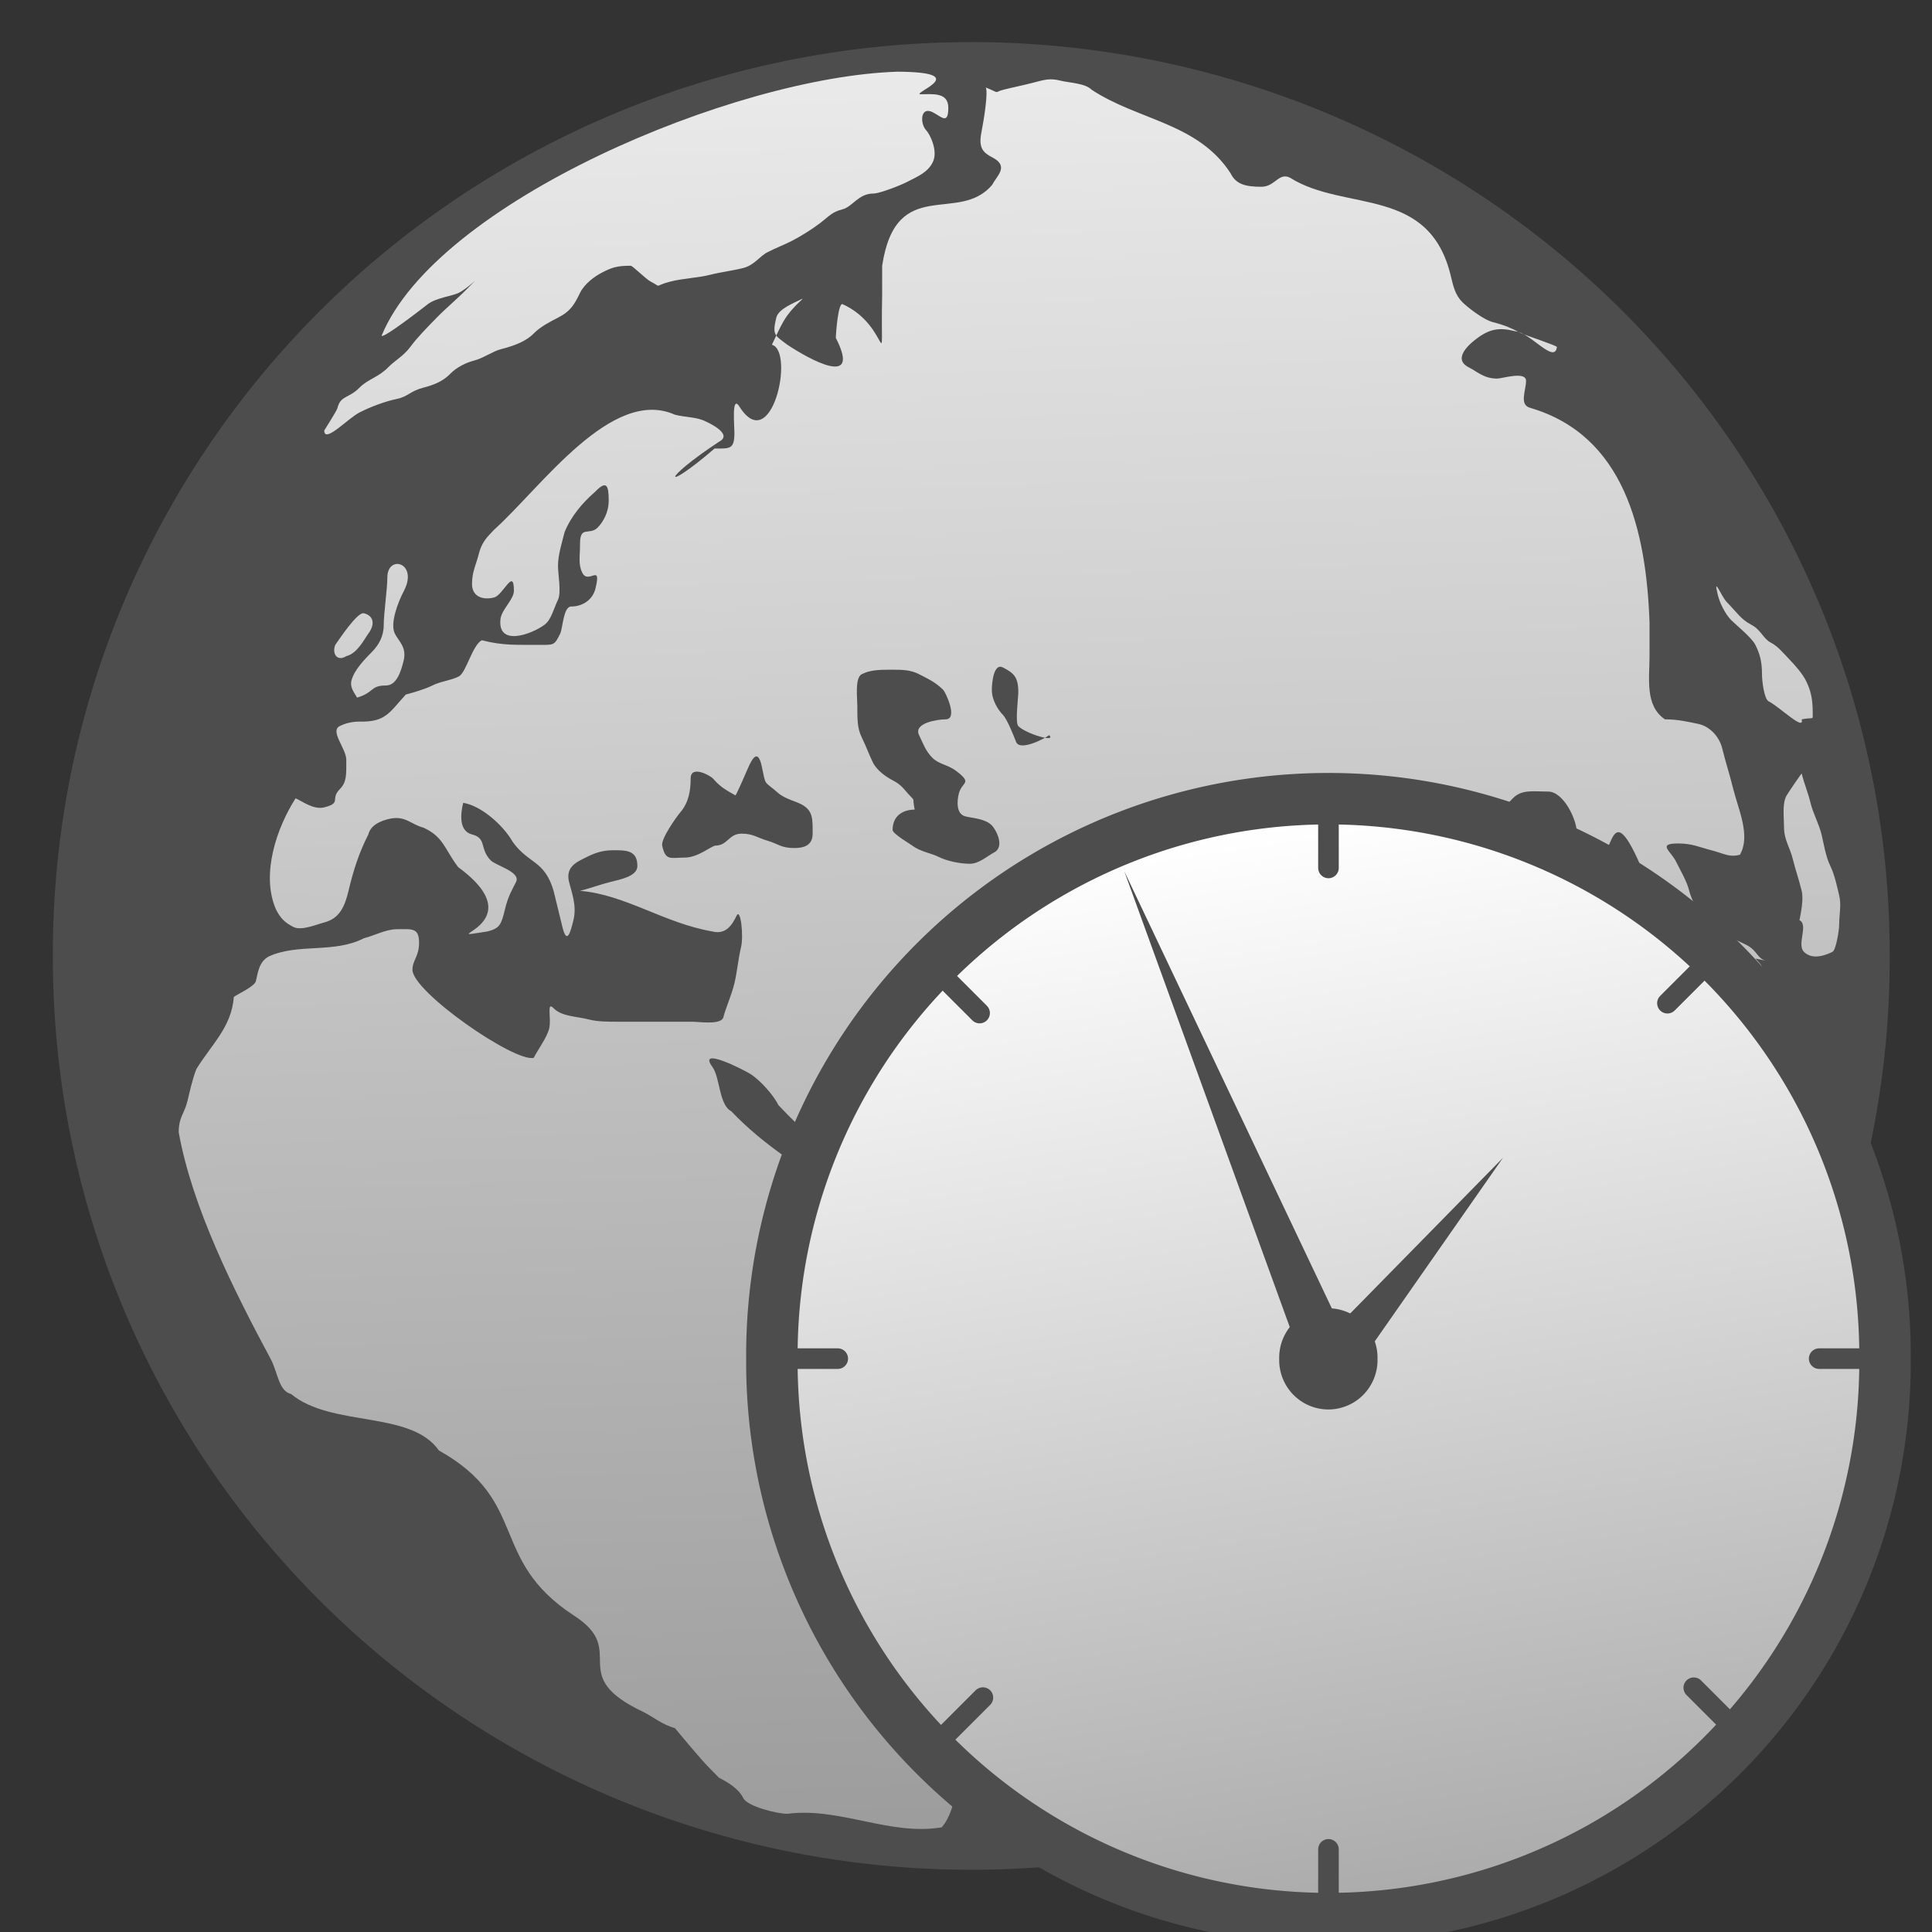 <?xml version="1.0" encoding="UTF-8" standalone="no"?>
<!-- Created with Inkscape (http://www.inkscape.org/) -->
<svg
   xmlns:dc="http://purl.org/dc/elements/1.1/"
   xmlns:cc="http://creativecommons.org/ns#"
   xmlns:rdf="http://www.w3.org/1999/02/22-rdf-syntax-ns#"
   xmlns:svg="http://www.w3.org/2000/svg"
   xmlns="http://www.w3.org/2000/svg"
   xmlns:xlink="http://www.w3.org/1999/xlink"
   xmlns:sodipodi="http://sodipodi.sourceforge.net/DTD/sodipodi-0.dtd"
   xmlns:inkscape="http://www.inkscape.org/namespaces/inkscape"
   id="svg4125"
   sodipodi:version="0.32"
   inkscape:version="0.46"
   width="64"
   height="64"
   version="1.0"
   sodipodi:docname="stock_timezone.svg"
   style="display:inline"
   inkscape:output_extension="org.inkscape.output.svg.inkscape">
  <rect width="100%" height="100%" fill="#333333" stroke="none"/>
  <defs
     id="defs4128">
    <linearGradient
       id="linearGradient5630">
      <stop
         style="stop-color:#999999;stop-opacity:1;"
         offset="0"
         id="stop5632" />
      <stop
         style="stop-color:#ffffff;stop-opacity:1;"
         offset="1"
         id="stop5634" />
    </linearGradient>
    <inkscape:perspective
       sodipodi:type="inkscape:persp3d"
       inkscape:vp_x="0 : 526.18109 : 1"
       inkscape:vp_y="0 : 1000 : 0"
       inkscape:vp_z="744.09448 : 526.18109 : 1"
       inkscape:persp3d-origin="372.04724 : 350.78739 : 1"
       id="perspective4132" />
    <inkscape:perspective
       id="perspective4908"
       inkscape:persp3d-origin="372.04724 : 350.78739 : 1"
       inkscape:vp_z="744.09448 : 526.18109 : 1"
       inkscape:vp_y="0 : 1000 : 0"
       inkscape:vp_x="0 : 526.18109 : 1"
       sodipodi:type="inkscape:persp3d" />
    <linearGradient
       inkscape:collect="always"
       xlink:href="#linearGradient5630"
       id="linearGradient5636"
       x1="216.664"
       y1="298.58"
       x2="206.951"
       y2="-52.351"
       gradientUnits="userSpaceOnUse" />
    <linearGradient
       inkscape:collect="always"
       xlink:href="#linearGradient5630"
       id="linearGradient5660"
       gradientUnits="userSpaceOnUse"
       x1="216.664"
       y1="298.58"
       x2="206.951"
       y2="-52.351" />
    <linearGradient
       inkscape:collect="always"
       xlink:href="#linearGradient5630"
       id="linearGradient5662"
       gradientUnits="userSpaceOnUse"
       x1="216.664"
       y1="298.58"
       x2="206.951"
       y2="-52.351" />
    <linearGradient
       inkscape:collect="always"
       xlink:href="#linearGradient5630"
       id="linearGradient5664"
       gradientUnits="userSpaceOnUse"
       x1="216.664"
       y1="298.58"
       x2="206.951"
       y2="-52.351" />
    <linearGradient
       inkscape:collect="always"
       xlink:href="#linearGradient5630"
       id="linearGradient5666"
       gradientUnits="userSpaceOnUse"
       x1="216.664"
       y1="298.58"
       x2="206.951"
       y2="-52.351" />
    <linearGradient
       inkscape:collect="always"
       xlink:href="#linearGradient5630"
       id="linearGradient5668"
       gradientUnits="userSpaceOnUse"
       x1="216.664"
       y1="298.58"
       x2="206.951"
       y2="-52.351" />
    <linearGradient
       inkscape:collect="always"
       xlink:href="#linearGradient5630"
       id="linearGradient5670"
       gradientUnits="userSpaceOnUse"
       x1="216.664"
       y1="298.58"
       x2="206.951"
       y2="-52.351" />
    <linearGradient
       inkscape:collect="always"
       xlink:href="#linearGradient5630"
       id="linearGradient5672"
       gradientUnits="userSpaceOnUse"
       x1="216.664"
       y1="298.58"
       x2="206.951"
       y2="-52.351" />
    <linearGradient
       inkscape:collect="always"
       xlink:href="#linearGradient5630"
       id="linearGradient5674"
       gradientUnits="userSpaceOnUse"
       x1="216.664"
       y1="298.58"
       x2="206.951"
       y2="-52.351" />
    <linearGradient
       inkscape:collect="always"
       xlink:href="#linearGradient5630"
       id="linearGradient5676"
       gradientUnits="userSpaceOnUse"
       x1="216.664"
       y1="298.58"
       x2="206.951"
       y2="-52.351" />
    <linearGradient
       gradientUnits="userSpaceOnUse"
       y2="59.841"
       x2="38.891"
       y1="7.853"
       x1="30.853"
       id="linearGradient3359"
       xlink:href="#linearGradient3292"
       inkscape:collect="always" />
    <inkscape:perspective
       sodipodi:type="inkscape:persp3d"
       inkscape:vp_x="0 : 24 : 1"
       inkscape:vp_y="0 : 1000 : 0"
       inkscape:vp_z="48 : 24 : 1"
       inkscape:persp3d-origin="24 : 16 : 1"
       id="perspective2391" />
    <inkscape:perspective
       id="perspective2400"
       inkscape:persp3d-origin="372.04724 : 350.78739 : 1"
       inkscape:vp_z="744.09448 : 526.18109 : 1"
       inkscape:vp_y="0 : 1000 : 0"
       inkscape:vp_x="0 : 526.18109 : 1"
       sodipodi:type="inkscape:persp3d" />
    <linearGradient
       gradientUnits="userSpaceOnUse"
       y2="62.322"
       x2="58.238"
       y1="11.29"
       x1="33.39"
       id="linearGradient3278"
       xlink:href="#linearGradient4152"
       inkscape:collect="always" />
    <linearGradient
       y2="55.665"
       x2="39.186"
       y1="17.684"
       x1="37.415"
       gradientUnits="userSpaceOnUse"
       id="linearGradient3280"
       xlink:href="#linearGradient4152"
       inkscape:collect="always" />
    <linearGradient
       gradientUnits="userSpaceOnUse"
       y2="55.665"
       x2="39.186"
       y1="17.684"
       x1="37.415"
       id="linearGradient3282"
       xlink:href="#linearGradient4152"
       inkscape:collect="always" />
    <inkscape:perspective
       sodipodi:type="inkscape:persp3d"
       inkscape:vp_x="0 : 526.18109 : 1"
       inkscape:vp_y="0 : 1000 : 0"
       inkscape:vp_z="744.09448 : 526.18109 : 1"
       inkscape:persp3d-origin="372.04724 : 350.78739 : 1"
       id="perspective3284" />
    <linearGradient
       gradientUnits="userSpaceOnUse"
       y2="58.758"
       x2="21.984"
       y1="11.303"
       x1="23.862"
       id="linearGradient3286"
       xlink:href="#linearGradient4152"
       inkscape:collect="always" />
    <inkscape:perspective
       sodipodi:type="inkscape:persp3d"
       inkscape:vp_x="0 : 526.18109 : 1"
       inkscape:vp_y="0 : 1000 : 0"
       inkscape:vp_z="744.09448 : 526.18109 : 1"
       inkscape:persp3d-origin="372.04724 : 350.78739 : 1"
       id="perspective3288" />
    <inkscape:perspective
       id="perspective3290"
       inkscape:persp3d-origin="32 : 21.333333 : 1"
       inkscape:vp_z="64 : 32 : 1"
       inkscape:vp_y="0 : 1000 : 0"
       inkscape:vp_x="0 : 32 : 1"
       sodipodi:type="inkscape:persp3d" />
    <linearGradient
       id="linearGradient3292">
      <stop
         id="stop3294"
         offset="0"
         style="stop-color:#ffffff;stop-opacity:1;" />
      <stop
         id="stop3296"
         offset="1"
         style="stop-color:#acabab;stop-opacity:1;" />
    </linearGradient>
    <linearGradient
       id="linearGradient3298">
      <stop
         style="stop-color:#ffffff;stop-opacity:0"
         offset="0"
         id="stop3300" />
      <stop
         style="stop-color:#acabab;stop-opacity:1;"
         offset="1"
         id="stop3302" />
    </linearGradient>
    <linearGradient
       id="linearGradient3215">
      <stop
         id="stop3217"
         offset="0"
         style="stop-color:#ffffff;stop-opacity:0" />
      <stop
         id="stop3219"
         offset="1"
         style="stop-color:#acabab;stop-opacity:1;" />
    </linearGradient>
    <linearGradient
       id="linearGradient3221">
      <stop
         style="stop-color:#ffffff;stop-opacity:1;"
         offset="0"
         id="stop3223" />
      <stop
         style="stop-color:#acabab;stop-opacity:1;"
         offset="1"
         id="stop3225" />
    </linearGradient>
    <inkscape:perspective
       sodipodi:type="inkscape:persp3d"
       inkscape:vp_x="0 : 32 : 1"
       inkscape:vp_y="0 : 1000 : 0"
       inkscape:vp_z="64 : 32 : 1"
       inkscape:persp3d-origin="32 : 21.333333 : 1"
       id="perspective3227" />
    <inkscape:perspective
       id="perspective3229"
       inkscape:persp3d-origin="372.04724 : 350.78739 : 1"
       inkscape:vp_z="744.09448 : 526.18109 : 1"
       inkscape:vp_y="0 : 1000 : 0"
       inkscape:vp_x="0 : 526.18109 : 1"
       sodipodi:type="inkscape:persp3d" />
    <linearGradient
       inkscape:collect="always"
       xlink:href="#linearGradient4152"
       id="linearGradient3231"
       x1="23.862"
       y1="11.303"
       x2="21.984"
       y2="58.758"
       gradientUnits="userSpaceOnUse" />
    <inkscape:perspective
       id="perspective3233"
       inkscape:persp3d-origin="372.04724 : 350.78739 : 1"
       inkscape:vp_z="744.09448 : 526.18109 : 1"
       inkscape:vp_y="0 : 1000 : 0"
       inkscape:vp_x="0 : 526.18109 : 1"
       sodipodi:type="inkscape:persp3d" />
    <linearGradient
       inkscape:collect="always"
       xlink:href="#linearGradient4152"
       id="linearGradient3235"
       x1="37.415"
       y1="17.684"
       x2="39.186"
       y2="55.665"
       gradientUnits="userSpaceOnUse" />
    <linearGradient
       inkscape:collect="always"
       xlink:href="#linearGradient4152"
       id="linearGradient3237"
       gradientUnits="userSpaceOnUse"
       x1="37.415"
       y1="17.684"
       x2="39.186"
       y2="55.665" />
    <linearGradient
       inkscape:collect="always"
       xlink:href="#linearGradient4152"
       id="linearGradient3239"
       x1="33.39"
       y1="11.29"
       x2="58.238"
       y2="62.322"
       gradientUnits="userSpaceOnUse" />
    <linearGradient
       gradientUnits="userSpaceOnUse"
       y2="62.322"
       x2="58.238"
       y1="11.29"
       x1="33.39"
       id="linearGradient3181"
       xlink:href="#linearGradient4152"
       inkscape:collect="always" />
    <linearGradient
       y2="55.665"
       x2="39.186"
       y1="17.684"
       x1="37.415"
       gradientUnits="userSpaceOnUse"
       id="linearGradient3220"
       xlink:href="#linearGradient4152"
       inkscape:collect="always" />
    <linearGradient
       gradientUnits="userSpaceOnUse"
       y2="55.665"
       x2="39.186"
       y1="17.684"
       x1="37.415"
       id="linearGradient3208"
       xlink:href="#linearGradient4152"
       inkscape:collect="always" />
    <inkscape:perspective
       sodipodi:type="inkscape:persp3d"
       inkscape:vp_x="0 : 526.18109 : 1"
       inkscape:vp_y="0 : 1000 : 0"
       inkscape:vp_z="744.09448 : 526.18109 : 1"
       inkscape:persp3d-origin="372.04724 : 350.78739 : 1"
       id="perspective2398" />
    <linearGradient
       gradientUnits="userSpaceOnUse"
       y2="58.758"
       x2="21.984"
       y1="11.303"
       x1="23.862"
       id="linearGradient4166"
       xlink:href="#linearGradient4152"
       inkscape:collect="always" />
    <inkscape:perspective
       sodipodi:type="inkscape:persp3d"
       inkscape:vp_x="0 : 526.18109 : 1"
       inkscape:vp_y="0 : 1000 : 0"
       inkscape:vp_z="744.09448 : 526.18109 : 1"
       inkscape:persp3d-origin="372.04724 : 350.78739 : 1"
       id="perspective3591" />
    <inkscape:perspective
       id="perspective3225"
       inkscape:persp3d-origin="32 : 21.333333 : 1"
       inkscape:vp_z="64 : 32 : 1"
       inkscape:vp_y="0 : 1000 : 0"
       inkscape:vp_x="0 : 32 : 1"
       sodipodi:type="inkscape:persp3d" />
    <linearGradient
       id="linearGradient4152">
      <stop
         id="stop4154"
         offset="0"
         style="stop-color:#ffffff;stop-opacity:1;" />
      <stop
         id="stop4156"
         offset="1"
         style="stop-color:#acabab;stop-opacity:1;" />
    </linearGradient>
    <linearGradient
       id="linearGradient3210">
      <stop
         style="stop-color:#ffffff;stop-opacity:0"
         offset="0"
         id="stop3212" />
      <stop
         style="stop-color:#acabab;stop-opacity:1;"
         offset="1"
         id="stop3214" />
    </linearGradient>
  </defs>
  <sodipodi:namedview
     inkscape:window-height="845"
     inkscape:window-width="1400"
     inkscape:pageshadow="2"
     inkscape:pageopacity="0.0"
     guidetolerance="10.0"
     gridtolerance="10.0"
     objecttolerance="10.0"
     borderopacity="1.0"
     bordercolor="#666666"
     pagecolor="#ffffff"
     id="base"
     showgrid="false"
     inkscape:zoom="2"
     inkscape:cx="61.987377"
     inkscape:cy="2.1359872"
     inkscape:window-x="0"
     inkscape:window-y="0"
     inkscape:current-layer="svg4125" />
  <g
     inkscape:groupmode="layer"
     id="layer3"
     style="opacity:1;display:inline">
    <path
       sodipodi:type="arc"
       style="fill:#4d4d4d;fill-opacity:1;stroke:none;stroke-width:3.002;stroke-linejoin:round;stroke-miterlimit:4;stroke-dasharray:none;stroke-opacity:1"
       id="path5549"
       sodipodi:cx="205.32869"
       sodipodi:cy="152.37476"
       sodipodi:rx="145.56166"
       sodipodi:ry="139.77774"
       d="M 350.89,152.375 A 145.562,139.778 0 1 1 59.767,152.375 A 145.562,139.778 0 1 1 350.89,152.375 z"
       transform="matrix(0.209,-1.5804879e-3,1.6913482e-3,0.216,-10.996,-0.922)" />
  </g>
  <g
     id="g5615"
     style="fill:url(#linearGradient5636);fill-opacity:1;stroke:none"
     transform="matrix(0.214,0,0,0.219,-12.926,-2.205)">
    <path
       sodipodi:nodetypes="cssccccccsssccsccsccssssccssccsssssssccssccssssccssccscccsssscccsssssssccssssccsssccssccsccsccccccccsccccccccccssccccssccssccccsccsccccccsssccssccssssccssssssssccssccccssssccsssccsccsssc"
       id="path5555"
       d="M 212.998,23.301 C 213.361,23.997 212.773,27.84 212.315,30.128 C 211.859,32.41 212.542,33.143 214.022,33.883 C 216.689,35.216 214.651,36.72 214.022,37.979 C 208.849,44.103 199.113,36.433 196.955,50.267 C 196.955,51.85 196.955,53.09 196.955,54.705 C 196.655,68.21 198.337,59.361 190.811,56.07 C 190.138,55.902 189.787,60.54 189.787,61.19 C 193.852,68.935 185.544,64.329 182.277,62.214 C 180.375,60.788 179.895,60.818 180.57,58.118 C 180.907,56.771 183.348,55.876 184.325,55.387 C 185.325,54.887 183.702,55.877 182.277,57.777 C 181.396,58.951 180.606,60.777 179.888,62.214 C 183.476,63.17 179.805,79.441 174.768,71.43 C 173.659,69.953 174.085,74.414 174.085,75.526 C 174.085,78.05 173.416,77.916 171.013,77.916 C 162.886,84.727 162.689,82.7 171.695,76.892 C 174.057,75.711 169.764,73.878 169.647,73.82 C 168.25,73.121 166.586,73.225 164.869,72.796 C 155.079,68.523 144.118,83.853 136.878,90.204 C 135.668,91.415 134.928,92.201 134.489,93.959 C 134.139,95.357 133.465,96.557 133.465,98.396 C 133.465,100.295 135.111,100.886 136.878,100.444 C 138.31,100.087 139.951,95.84 139.951,99.42 C 139.951,100.704 138.277,102.018 137.903,103.517 C 137.218,107.965 142.638,106.074 144.729,104.541 C 145.749,103.776 146.121,102.099 146.777,100.786 C 147.315,99.71 146.777,96.9 146.777,95.666 C 146.777,93.956 147.426,92.047 147.801,90.546 C 148.851,88.069 150.568,86.131 152.58,84.401 C 154.279,82.702 154.628,83.457 154.628,85.767 C 154.628,87.606 153.748,89.036 152.922,89.863 C 151.671,91.114 150.191,89.509 150.191,92.252 C 150.191,94.266 149.887,95.4 150.532,96.69 C 151.474,98.573 153.57,95.119 152.58,99.079 C 152.131,100.874 150.503,101.81 148.825,101.81 C 147.595,101.81 147.526,105.091 147.119,105.906 C 146.195,107.754 146.153,107.613 143.705,107.613 C 140.392,107.584 138.381,107.761 134.99,106.914 C 133.505,107.657 132.578,111.811 131.417,112.391 C 130.213,112.993 128.546,113.144 127.321,113.757 C 126.226,114.304 124.262,114.863 123.225,115.122 C 120.7,117.793 120.137,119.322 116.057,119.218 C 115.008,119.218 113.923,119.432 112.984,119.901 C 111.428,120.679 114.008,123.281 114.008,125.021 C 114.008,127.335 114.078,128.365 112.984,129.459 C 111.469,130.974 113.342,131.503 110.595,132.189 C 108.923,132.607 107.089,131.197 106.158,130.824 C 103.269,135.229 100.772,142.247 103.086,147.55 C 103.819,149.016 104.537,149.641 105.816,150.281 C 107.067,150.906 109.43,149.889 110.595,149.598 C 113.113,148.968 113.823,146.927 114.35,144.819 C 115.097,141.738 115.957,139.087 117.422,136.285 C 117.776,134.87 119.326,134.198 120.835,133.896 C 123.147,133.434 124.046,134.784 125.956,135.261 C 129.091,136.676 129.179,138.465 131.329,141.236 C 143.642,150.059 126.6,152.384 135.854,150.963 C 137.799,150.477 137.99,149.93 138.585,147.55 C 139.088,145.54 139.611,144.815 140.292,143.454 C 141.042,141.953 137.156,141.004 136.365,140.213 C 134.59,138.438 135.795,136.868 133.465,136.285 C 131.414,135.773 131.678,133.193 132.1,131.507 C 134.789,131.903 138.254,134.797 139.782,137.435 C 142.253,140.784 144.693,140.155 146.095,144.819 C 146.603,146.851 147.092,148.81 147.46,150.281 C 148.162,153.089 148.724,151.026 149.167,149.256 C 149.72,147.046 148.891,145.081 148.484,143.454 C 147.96,141.357 149.477,140.568 150.532,140.04 C 152.047,139.283 153.314,138.675 155.311,138.675 C 157.385,138.675 159.066,138.685 159.066,141.064 C 159.066,142.636 156.36,143.106 154.97,143.454 C 153.09,143.923 152.027,144.36 150.191,144.819 C 157.194,145.382 163.188,149.698 170.671,150.963 C 172.861,151.511 173.812,149.802 174.426,148.574 C 175.042,147.343 175.54,151.63 175.109,153.353 C 174.671,155.104 174.507,157.124 174.085,158.814 C 173.619,160.678 172.71,162.609 172.378,163.934 C 172.075,165.148 168.554,164.617 167.599,164.617 C 163.845,164.617 160.09,164.617 156.335,164.617 C 154.528,164.617 152.956,164.625 151.556,164.276 C 149.567,163.778 147.366,163.841 146.095,162.569 C 144.956,161.431 145.786,164.144 145.412,165.641 C 145.065,167.029 143.588,168.947 143.023,170.078 C 140.087,170.81 124.28,160.124 124.249,156.766 C 124.249,155.291 125.273,154.773 125.273,152.67 C 125.273,150.343 124.127,150.622 121.859,150.622 C 120.148,150.622 118.446,151.56 116.739,151.987 C 112.109,154.317 106.652,152.716 102.062,154.718 C 100.465,155.516 100.327,157.219 100.013,158.473 C 99.809,159.289 97.105,160.483 96.6,160.862 C 96.247,165.446 93.105,168.097 90.797,171.785 C 90.155,173.39 89.764,175.234 89.432,176.564 C 88.905,178.669 88.066,179.004 88.066,181.343 C 90.158,192.693 96.52,205.112 102.403,215.818 C 103.456,217.925 103.572,220.463 105.475,220.938 C 111.724,226.003 123.974,223.368 128.345,229.472 C 142.405,237.147 135.964,245.916 149.167,254.39 C 157.967,259.861 147.699,263.406 160.09,269.068 C 161.524,269.785 163.011,270.993 164.869,271.457 C 168.591,275.838 169.579,276.921 171.695,278.967 C 173.066,279.652 174.738,280.615 175.45,282.039 C 176.087,283.312 180.69,284.428 182.277,284.428 C 190.358,283.394 198.1,287.781 206.171,286.476 C 208.828,283.511 207.695,278.7 211.974,277.26 C 214.048,276.742 215.521,277.452 215.046,275.553 C 207.974,273 208.081,269.16 215.046,266.337 C 216.623,265.549 218.074,264.675 219.142,263.606 C 221.807,260.563 217.391,258.049 215.046,256.438 C 212.951,254.102 211.199,250.632 210.267,247.563 C 209.769,245.569 209.243,244.817 209.243,242.443 C 216.397,231.439 223.781,222.937 227.676,210.016 C 228.126,208.214 228.256,206.328 228.7,204.554 C 229.279,202.236 228.635,201.21 226.993,200.799 C 226.117,200.58 223.587,203.013 222.897,203.53 C 218.607,206.166 213.487,211.113 208.219,210.016 C 206.436,209.57 205.102,208.286 203.782,207.626 C 196.739,190.695 184.003,188.892 173.595,178.15 C 171.685,177.195 171.884,173.06 170.671,171.444 C 168.299,168.28 175.508,171.888 176.474,172.468 C 178.16,173.479 180.214,175.852 180.912,177.247 C 188.256,184.934 198.747,191.954 204.123,201.482 C 205.058,203.351 205.65,203.692 206.854,204.895 C 207.555,205.596 211.973,202.166 212.657,201.482 C 213.225,200.913 213.794,200.344 214.363,199.775 C 220.465,189.718 235.372,185.815 235.527,171.102 C 235.527,168.845 235.562,168.066 234.503,167.006 C 231.234,164.737 227.218,167.798 225.286,163.934 C 224.224,161.81 223.032,166.466 222.897,167.006 C 222.573,168.301 220.35,169.553 219.483,170.42 C 215.584,174.476 209.87,168.269 205.83,166.324 C 204.354,165.586 203.484,162.743 203.099,161.203 C 202.426,158.51 201.082,157.045 204.806,157.79 C 209.781,159.353 214.568,161.579 219.483,163.252 C 221.252,163.694 223.5,163.121 224.604,162.569 C 228.466,158.955 228.872,160.986 231.772,164.617 C 232.51,165.355 235.34,162.414 235.868,161.886 C 239.344,157.441 241.422,154.396 247.132,153.353 C 249.725,152.704 251.239,152.763 252.935,154.035 C 255.296,155.806 256.902,156.979 258.738,158.814 C 260.429,160.505 260.458,162.096 262.151,159.838 C 263.242,158.384 264.94,157.932 266.589,157.107 C 271.818,162.261 280.33,174.165 287.411,179.636 C 288.924,181.149 289.645,180.288 290.483,178.612 C 291.18,177.218 291.008,174.831 291.507,173.833 C 292.315,172.217 291.848,169.45 291.848,167.689 C 288.138,157.816 285.764,148.503 288.776,137.992 C 289.094,136.72 291.464,135.347 292.189,133.896 C 292.891,132.493 293.791,131.612 294.579,130.824 C 295.955,129.448 297.688,129.8 300.04,129.8 C 302.426,129.8 304.478,134.041 304.478,135.944 C 304.478,136.799 305.825,138.979 306.185,139.699 C 310.53,143.217 308.861,128.638 314.377,141.064 C 315.379,143.068 316.11,143.48 317.449,144.819 C 319.166,146.536 319.894,146.067 320.521,148.574 C 320.928,150.203 320.475,152.147 320.862,153.694 C 321.271,155.331 323.185,150.955 323.252,150.622 C 323.725,148.256 322.304,146.492 321.886,144.819 C 321.515,143.332 320.519,141.742 319.838,140.382 C 319.037,138.778 316.861,137.651 320.18,137.651 C 322.329,137.651 323.431,138.208 325.3,138.675 C 327.315,139.179 328.013,139.789 329.737,139.358 C 331.417,136.501 329.523,132.588 328.713,129.459 C 328.157,127.235 327.531,125.411 327.006,123.314 C 326.539,121.446 325.042,119.918 323.252,119.56 C 321.604,119.23 320.097,118.877 318.132,118.877 C 315,116.822 315.742,112.7 315.742,109.319 C 315.742,107.613 315.742,105.906 315.742,104.199 C 315.227,90.295 311.836,75.958 297.31,71.772 C 295.496,71.318 296.627,69.142 296.627,67.676 C 296.627,66.166 292.897,67.334 292.189,67.334 C 290.09,67.334 289.176,66.339 287.752,65.628 C 285.044,64.273 288.158,61.876 289.117,61.19 C 291.085,59.784 292.579,59.581 294.92,60.166 C 297.255,60.318 301.05,65.224 301.406,62.555 C 301.406,62.345 296.411,60.741 295.944,60.507 C 294.257,59.664 293.375,59.268 291.507,58.801 C 289.973,58.417 287.455,56.455 286.728,55.729 C 285.65,54.651 285.362,53.337 285.021,51.974 C 281.731,38.071 268.597,42.191 260.103,36.955 C 258.361,36.084 257.768,38.32 255.666,38.32 C 253.084,38.32 251.697,37.893 250.887,36.272 C 245.818,28.644 236.554,28.276 229.382,23.642 C 228.383,22.643 225.841,22.586 224.604,22.277 C 222.862,21.842 222.039,22.15 220.166,22.618 C 218.587,23.013 217.093,23.301 215.729,23.642 C 214.089,24.052 215.441,24.278 212.998,23.301 z"
       style="opacity:1;fill:url(#linearGradient5660);fill-opacity:1;fill-rule:evenodd;stroke:none;stroke-width:1px;stroke-linecap:butt;stroke-linejoin:miter;stroke-opacity:1" />
    <path
       id="path5563"
       d="M 339.295,166.324 C 340.29,168.812 337.566,168.553 335.881,169.396 C 334.351,170.161 332.612,169.346 331.444,169.054 C 330.048,168.706 328.987,166.575 328.03,165.3 C 326.645,163.453 327.178,162.228 324.276,162.228 C 322.317,162.228 320.908,162.08 319.838,161.545 C 318.765,161.008 321.605,160.847 322.91,160.521 C 324.494,160.125 326.732,160.521 328.372,160.521 C 330.192,160.521 332.013,160.521 333.833,160.521 C 336.282,160.521 336.116,161.097 337.247,162.228 C 338.321,163.302 338.935,164.523 339.295,166.324 z"
       style="opacity:1;fill:url(#linearGradient5662);fill-opacity:1;fill-rule:evenodd;stroke:none;stroke-width:1px;stroke-linecap:butt;stroke-linejoin:miter;stroke-opacity:1" />
    <path
       id="path5565"
       d="M 332.127,155.059 C 333.469,156.402 334.25,157.449 330.761,157.449 C 328.372,157.449 328.456,156.851 327.348,155.742 C 326.428,154.822 326.219,152.592 325.982,151.646 C 325.52,149.795 323.964,148.262 325.982,150.281 C 327.292,151.59 329.084,152.173 330.761,153.011 C 332.482,153.872 332.391,155.112 333.833,155.401"
       style="opacity:1;fill:url(#linearGradient5664);fill-opacity:1;fill-rule:evenodd;stroke:none;stroke-width:1px;stroke-linecap:butt;stroke-linejoin:miter;stroke-opacity:1" />
    <path
       id="path5567"
       d="M 338.953,149.256 C 340.393,149.976 338.498,152.897 339.636,154.035 C 340.957,155.357 343.095,154.524 344.074,154.035 C 344.6,153.772 345.098,150.792 345.098,149.939 C 345.098,148.356 345.465,146.97 345.098,145.502 C 344.784,144.247 344.414,142.428 343.732,141.064 C 343,139.6 342.737,137.765 342.367,136.285 C 341.967,134.685 341.067,133.134 340.66,131.507 C 340.234,129.804 339.697,128.679 339.295,127.069 C 339.278,127.004 337.044,130.205 336.905,130.483 C 336.262,131.768 336.564,133.734 336.564,135.261 C 336.564,137.083 337.486,138.267 337.929,140.04 C 338.345,141.703 338.838,142.992 339.295,144.819 C 339.609,146.075 339.185,148.101 338.953,149.256 z"
       style="opacity:1;fill:url(#linearGradient5666);fill-opacity:1;fill-rule:evenodd;stroke:none;stroke-width:1px;stroke-linecap:butt;stroke-linejoin:miter;stroke-opacity:1" />
    <path
       id="path5569"
       d="M 339.295,118.877 C 339.764,120.754 335.905,117.011 334.175,116.146 C 333.501,115.809 333.151,113.153 333.151,112.05 C 333.151,109.99 332.758,108.876 332.127,107.613 C 331.58,106.52 329.012,104.498 328.372,103.858 C 327.489,102.975 326.631,101.334 326.324,100.103 C 325.53,96.926 326.853,100.291 327.689,101.127 C 329.253,102.691 329.924,103.781 331.444,104.541 C 333.038,105.338 333.291,106.659 334.516,107.271 C 335.629,107.828 336.524,108.938 337.247,109.661 C 338.293,110.707 339.445,112.009 339.977,113.074 C 340.702,114.523 341.001,115.774 341.001,117.853 C 341.001,119.116 341.225,118.491 339.295,118.877 z"
       style="opacity:1;fill:url(#linearGradient5668);fill-opacity:1;fill-rule:evenodd;stroke:none;stroke-width:1px;stroke-linecap:butt;stroke-linejoin:miter;stroke-opacity:1" />
    <path
       sodipodi:nodetypes="cssssssssssssssssssssssssscccssssssssc"
       id="path5571"
       d="M 110.595,75.185 C 110.595,77.22 114.236,73.365 116.057,72.454 C 117.785,71.59 120.038,70.771 121.859,70.406 C 123.557,70.067 123.88,69.218 125.956,68.7 C 127.733,68.255 129.031,67.672 130.052,66.652 C 131.115,65.588 132.555,64.916 133.806,64.603 C 135.18,64.26 136.719,63.193 137.903,62.897 C 140.054,62.359 141.829,61.701 143.023,60.507 C 144.052,59.478 145.631,58.691 146.777,58.118 C 148.779,57.117 149.341,56.064 150.191,54.363 C 150.881,52.983 152.476,51.855 153.604,51.291 C 155.166,50.51 155.904,50.267 158.042,50.267 C 158.328,50.267 160.393,52.296 161.114,52.656 C 163.034,53.617 161.397,53.354 164.186,52.656 C 166.171,52.16 168.402,52.114 170.33,51.632 C 171.971,51.222 173.841,51.011 175.45,50.608 C 177.177,50.177 177.979,48.832 179.205,48.219 C 180.567,47.538 181.716,47.134 182.96,46.512 C 184.328,45.828 186.131,44.731 187.397,43.782 C 188.785,42.741 189.159,42.146 190.811,41.734 C 192.374,41.343 193.28,39.344 195.589,39.344 C 196.547,39.344 199.713,38.135 200.71,37.637 C 202.598,36.693 204.019,36.139 204.806,34.565 C 205.651,32.874 204.316,30.321 203.782,29.787 C 202.807,28.812 202.814,26.06 204.806,27.056 C 206.123,27.714 207.195,29 207.195,26.373 C 207.195,23.97 204.774,24.325 202.758,24.325 C 202.272,23.853 210.684,20.985 199.344,20.912 C 173.952,21.694 127.989,40.673 119.47,60.849 C 119.718,61.344 126.081,56.488 126.638,56.07 C 127.911,55.115 130.476,54.834 131.417,54.363 C 133.087,53.528 135.31,51.153 132.782,53.681 C 131.195,55.268 129.458,56.663 128.004,58.118 C 126.467,59.655 124.967,61.142 123.907,62.555 C 122.914,63.88 121.517,64.605 120.494,65.628 C 118.97,67.151 117.335,67.421 116.057,68.7 C 114.408,70.348 113.12,69.866 112.643,71.772 C 112.528,72.234 110.93,74.628 110.595,75.185 z"
       style="opacity:1;fill:url(#linearGradient5670);fill-opacity:1;fill-rule:evenodd;stroke:none;stroke-width:1px;stroke-linecap:butt;stroke-linejoin:miter;stroke-opacity:1" />
    <path
       sodipodi:nodetypes="cssccssc"
       id="path5577"
       d="M 233.169,271.566 C 234.547,273.987 236.131,274.831 239.598,274.137 C 240.03,274.051 241.079,269.656 241.741,268.994 C 242.747,267.988 242.17,264.061 242.17,262.565 C 245.244,252.503 237.251,251.632 236.169,258.279 C 234.508,259.525 233.412,259.019 232.74,261.708 C 232.074,264.37 233.866,264.977 234.883,265.994 C 235.918,267.028 233.45,270.862 233.169,271.566 z"
       style="opacity:1;fill:url(#linearGradient5672);fill-opacity:1;fill-rule:evenodd;stroke:none;stroke-width:1px;stroke-linecap:butt;stroke-linejoin:miter;stroke-opacity:1" />
    <path
       sodipodi:nodetypes="cssssssssc"
       id="path5573"
       d="M 115.676,115.589 C 118.366,114.818 117.681,113.757 120.153,113.757 C 121.797,113.757 122.475,111.634 122.883,110.002 C 123.4,107.934 122.091,107.051 121.518,105.906 C 120.744,104.358 122.014,101.147 122.905,99.489 C 125.232,95.157 120.361,93.879 120.361,97.43 C 120.361,99.137 119.801,102.913 119.801,104.62 C 119.801,106.325 119.023,107.629 118.015,108.637 C 116.913,109.739 115.212,111.396 114.803,113.035 C 114.552,114.039 115.204,114.785 115.676,115.589 z"
       style="fill:url(#linearGradient5674);fill-opacity:1;fill-rule:evenodd;stroke:none;stroke-width:1px;stroke-linecap:butt;stroke-linejoin:miter;stroke-opacity:1" />
    <path
       sodipodi:nodetypes="csscc"
       id="path5575"
       d="M 114.008,109.319 C 115.736,108.888 116.778,106.764 117.422,105.906 C 118.537,104.419 118.196,103.198 116.739,102.834 C 115.712,102.577 112.837,106.9 112.302,107.613 C 111.772,108.879 112.541,110.207 114.008,109.319 z"
       style="fill:url(#linearGradient5676);fill-opacity:1;fill-rule:evenodd;stroke:none;stroke-width:1px;stroke-linecap:butt;stroke-linejoin:miter;stroke-opacity:1" />
  </g>
  <g
     id="g5698"
     transform="translate(1.396,0.155)"
     style="fill:#4d4d4d;fill-opacity:1;stroke:none">
    <path
       id="path5557"
       d="M 22.291,27.858 C 22.096,27.915 21.711,28.254 21.281,28.254 C 20.817,28.254 20.65,28.374 20.54,27.858 C 20.493,27.633 21.01,26.907 21.146,26.747 C 21.418,26.427 21.483,26.037 21.483,25.636 C 21.483,25.163 22.152,25.551 22.224,25.636 C 22.489,25.949 22.735,26.057 22.965,26.192 C 22.989,26.206 23.358,25.344 23.369,25.319 C 23.558,24.873 23.725,24.695 23.84,25.24 C 23.983,25.914 23.895,25.685 24.379,26.112 C 24.609,26.315 24.991,26.393 25.187,26.509 C 25.538,26.715 25.524,26.984 25.524,27.461 C 25.524,27.864 25.213,27.937 24.918,27.937 C 24.472,27.937 24.397,27.803 24.042,27.699 C 23.671,27.59 23.557,27.461 23.167,27.461 C 22.743,27.461 22.712,27.858 22.291,27.858 z"
       style="opacity:1;fill:#4d4d4d;fill-opacity:1;fill-rule:evenodd;stroke:none;stroke-width:0.214px;stroke-linecap:butt;stroke-linejoin:miter;stroke-opacity:1" />
    <g
       transform="matrix(0.214,0,0,0.219,-13.391,-2.36)"
       style="fill:#4d4d4d;fill-opacity:1;stroke:none"
       id="g5626">
      <path
         style="opacity:1;fill:#4d4d4d;fill-opacity:1;fill-rule:evenodd;stroke:none;stroke-width:1px;stroke-linecap:butt;stroke-linejoin:miter;stroke-opacity:1"
         d="M 197.637,132.531 C 195.941,132.531 194.224,133.374 194.224,135.603 C 194.224,136.196 196.92,137.71 197.296,137.992 C 198.496,138.892 200.289,139.147 201.392,139.699 C 202.529,140.267 204.569,140.723 206.171,140.723 C 207.639,140.723 208.907,139.526 209.926,139.016 C 211.636,138.161 210.245,135.58 209.584,134.92 C 208.547,133.883 206.611,133.835 205.488,133.555 C 204.005,133.184 204.21,131.161 204.464,130.141 C 204.932,128.27 206.665,128.634 204.123,126.728 C 202.733,125.686 201.39,125.701 200.368,124.68 C 199.292,123.604 199.003,122.632 198.32,121.266 C 197.402,119.43 201.197,118.877 202.416,118.877 C 204.423,118.877 202.408,114.773 202.075,114.44 C 200.93,113.294 199.67,112.725 198.32,112.05 C 196.983,111.381 195.791,111.367 193.883,111.367 C 191.908,111.367 190.629,111.458 189.445,112.05 C 188.355,112.595 188.763,115.707 188.763,116.829 C 188.763,118.827 188.742,120.202 189.445,121.608 C 190.177,123.07 190.574,124.207 191.152,125.362 C 191.796,126.651 193.317,127.64 194.224,128.093 C 195.727,128.845 196.013,129.54 196.955,130.483 C 197.706,131.234 197.265,130.666 197.637,132.531 z"
         id="path5559" />
      <path
         style="opacity:1;fill:#4d4d4d;fill-opacity:1;fill-rule:evenodd;stroke:none;stroke-width:1px;stroke-linecap:butt;stroke-linejoin:miter;stroke-opacity:1"
         d="M 218.459,121.266 C 219.631,122.438 214.852,121.072 213.681,119.901 C 213.171,119.391 213.681,115.592 213.681,114.781 C 213.681,112.475 212.998,111.88 211.291,111.026 C 209.89,110.326 209.584,113.291 209.584,114.44 C 209.584,116.03 210.617,117.52 211.291,118.194 C 211.965,118.868 212.976,121.383 213.339,122.29 C 213.935,123.779 217.892,121.72 218.459,121.266 z"
         id="path5561" />
    </g>
  </g>
  <g
     style="opacity:1;display:inline"
     id="g12504"
     transform="matrix(0.682,0,0,0.682,21.315,23.614)">
    <g
       id="g3448">
      <path
         sodipodi:type="arc"
         style="fill:url(#linearGradient3359);fill-opacity:1;stroke:#4d4d4d;stroke-width:2.5;stroke-linecap:round;stroke-linejoin:round;stroke-miterlimit:4;stroke-dasharray:none;stroke-dashoffset:0;stroke-opacity:1"
         id="path3351"
         sodipodi:cx="33.592461"
         sodipodi:cy="33.766785"
         sodipodi:rx="27.033932"
         sodipodi:ry="27.033932"
         d="M 60.626,33.767 A 27.034,27.034 0 1 1 6.559,33.767 A 27.034,27.034 0 1 1 60.626,33.767 z"
         transform="translate(-0.32,-2.399)" />
      <g
         id="g3383">
        <path
           id="path3361"
           d="M 6.239,31.367 L 9.438,31.367"
           style="opacity:1;fill:#928888;fill-opacity:1;stroke:#4d4d4d;stroke-width:1;stroke-linecap:round;stroke-linejoin:round;stroke-miterlimit:4;stroke-dasharray:none;stroke-dashoffset:0;stroke-opacity:1" />
        <path
           style="opacity:1;fill:#928888;fill-opacity:1;stroke:#4d4d4d;stroke-width:1;stroke-linecap:round;stroke-linejoin:round;stroke-miterlimit:4;stroke-dasharray:none;stroke-dashoffset:0;stroke-opacity:1"
           d="M 57.107,31.367 L 60.306,31.367"
           id="path3363" />
        <path
           id="path3365"
           d="M 33.273,4.333 L 33.273,7.533"
           style="opacity:1;fill:#928888;fill-opacity:1;stroke:#4d4d4d;stroke-width:1;stroke-linecap:round;stroke-linejoin:round;stroke-miterlimit:4;stroke-dasharray:none;stroke-dashoffset:0;stroke-opacity:1" />
        <path
           style="opacity:1;fill:#928888;fill-opacity:1;stroke:#4d4d4d;stroke-width:1;stroke-linecap:round;stroke-linejoin:round;stroke-miterlimit:4;stroke-dasharray:none;stroke-dashoffset:0;stroke-opacity:1"
           d="M 33.273,55.202 L 33.273,58.401"
           id="path3367" />
        <path
           id="path3369"
           d="M 49.737,14.103 L 52,11.84"
           style="opacity:1;fill:#928888;fill-opacity:1;stroke:#4d4d4d;stroke-width:1;stroke-linecap:round;stroke-linejoin:round;stroke-miterlimit:4;stroke-dasharray:none;stroke-dashoffset:0;stroke-opacity:1" />
        <path
           style="opacity:1;fill:#928888;fill-opacity:1;stroke:#4d4d4d;stroke-width:1;stroke-linecap:round;stroke-linejoin:round;stroke-miterlimit:4;stroke-dasharray:none;stroke-dashoffset:0;stroke-opacity:1"
           d="M 16.328,14.582 L 14.065,12.32"
           id="path3371" />
        <path
           style="opacity:1;fill:#928888;fill-opacity:1;stroke:#4d4d4d;stroke-width:1;stroke-linecap:round;stroke-linejoin:round;stroke-miterlimit:4;stroke-dasharray:none;stroke-dashoffset:0;stroke-opacity:1"
           d="M 51.017,47.352 L 53.279,49.615"
           id="path3373" />
        <path
           id="path3375"
           d="M 16.488,47.832 L 14.225,50.094"
           style="opacity:1;fill:#928888;fill-opacity:1;stroke:#4d4d4d;stroke-width:1;stroke-linecap:round;stroke-linejoin:round;stroke-miterlimit:4;stroke-dasharray:none;stroke-dashoffset:0;stroke-opacity:1" />
      </g>
    </g>
    <g
       id="g3393">
      <path
         sodipodi:type="arc"
         style="opacity:1;fill:#4d4d4d;fill-opacity:1;stroke:none;stroke-width:1;stroke-linecap:round;stroke-linejoin:round;stroke-miterlimit:4;stroke-dasharray:none;stroke-dashoffset:0;stroke-opacity:1"
         id="path3377"
         sodipodi:cx="33.192551"
         sodipodi:cy="30.647486"
         sodipodi:rx="1.8395871"
         sodipodi:ry="1.679623"
         d="M 35.032,30.647 A 1.84,1.68 0 1 1 31.353,30.647 A 1.84,1.68 0 1 1 35.032,30.647 z"
         transform="matrix(1.298,0,0,1.429,-9.816,-12.415)" />
      <path
         style="opacity:1;fill:#4d4d4d;fill-opacity:1;stroke:none;stroke-width:1;stroke-linecap:round;stroke-linejoin:round;stroke-miterlimit:4;stroke-dasharray:none;stroke-dashoffset:0;stroke-opacity:1"
         d="M 33.912,29.928 L 23.355,7.693 L 31.833,31.047 L 33.912,29.928 z"
         id="path3379" />
      <path
         style="opacity:1;fill:#4d4d4d;fill-opacity:1;stroke:none;stroke-width:1;stroke-linecap:round;stroke-linejoin:round;stroke-miterlimit:4;stroke-dasharray:none;stroke-dashoffset:0;stroke-opacity:1"
         d="M 33.432,30.088 L 41.751,21.61 L 34.712,31.687 L 33.432,30.088 z"
         id="path3381"
         sodipodi:nodetypes="cccc" />
    </g>
  </g>
</svg>
